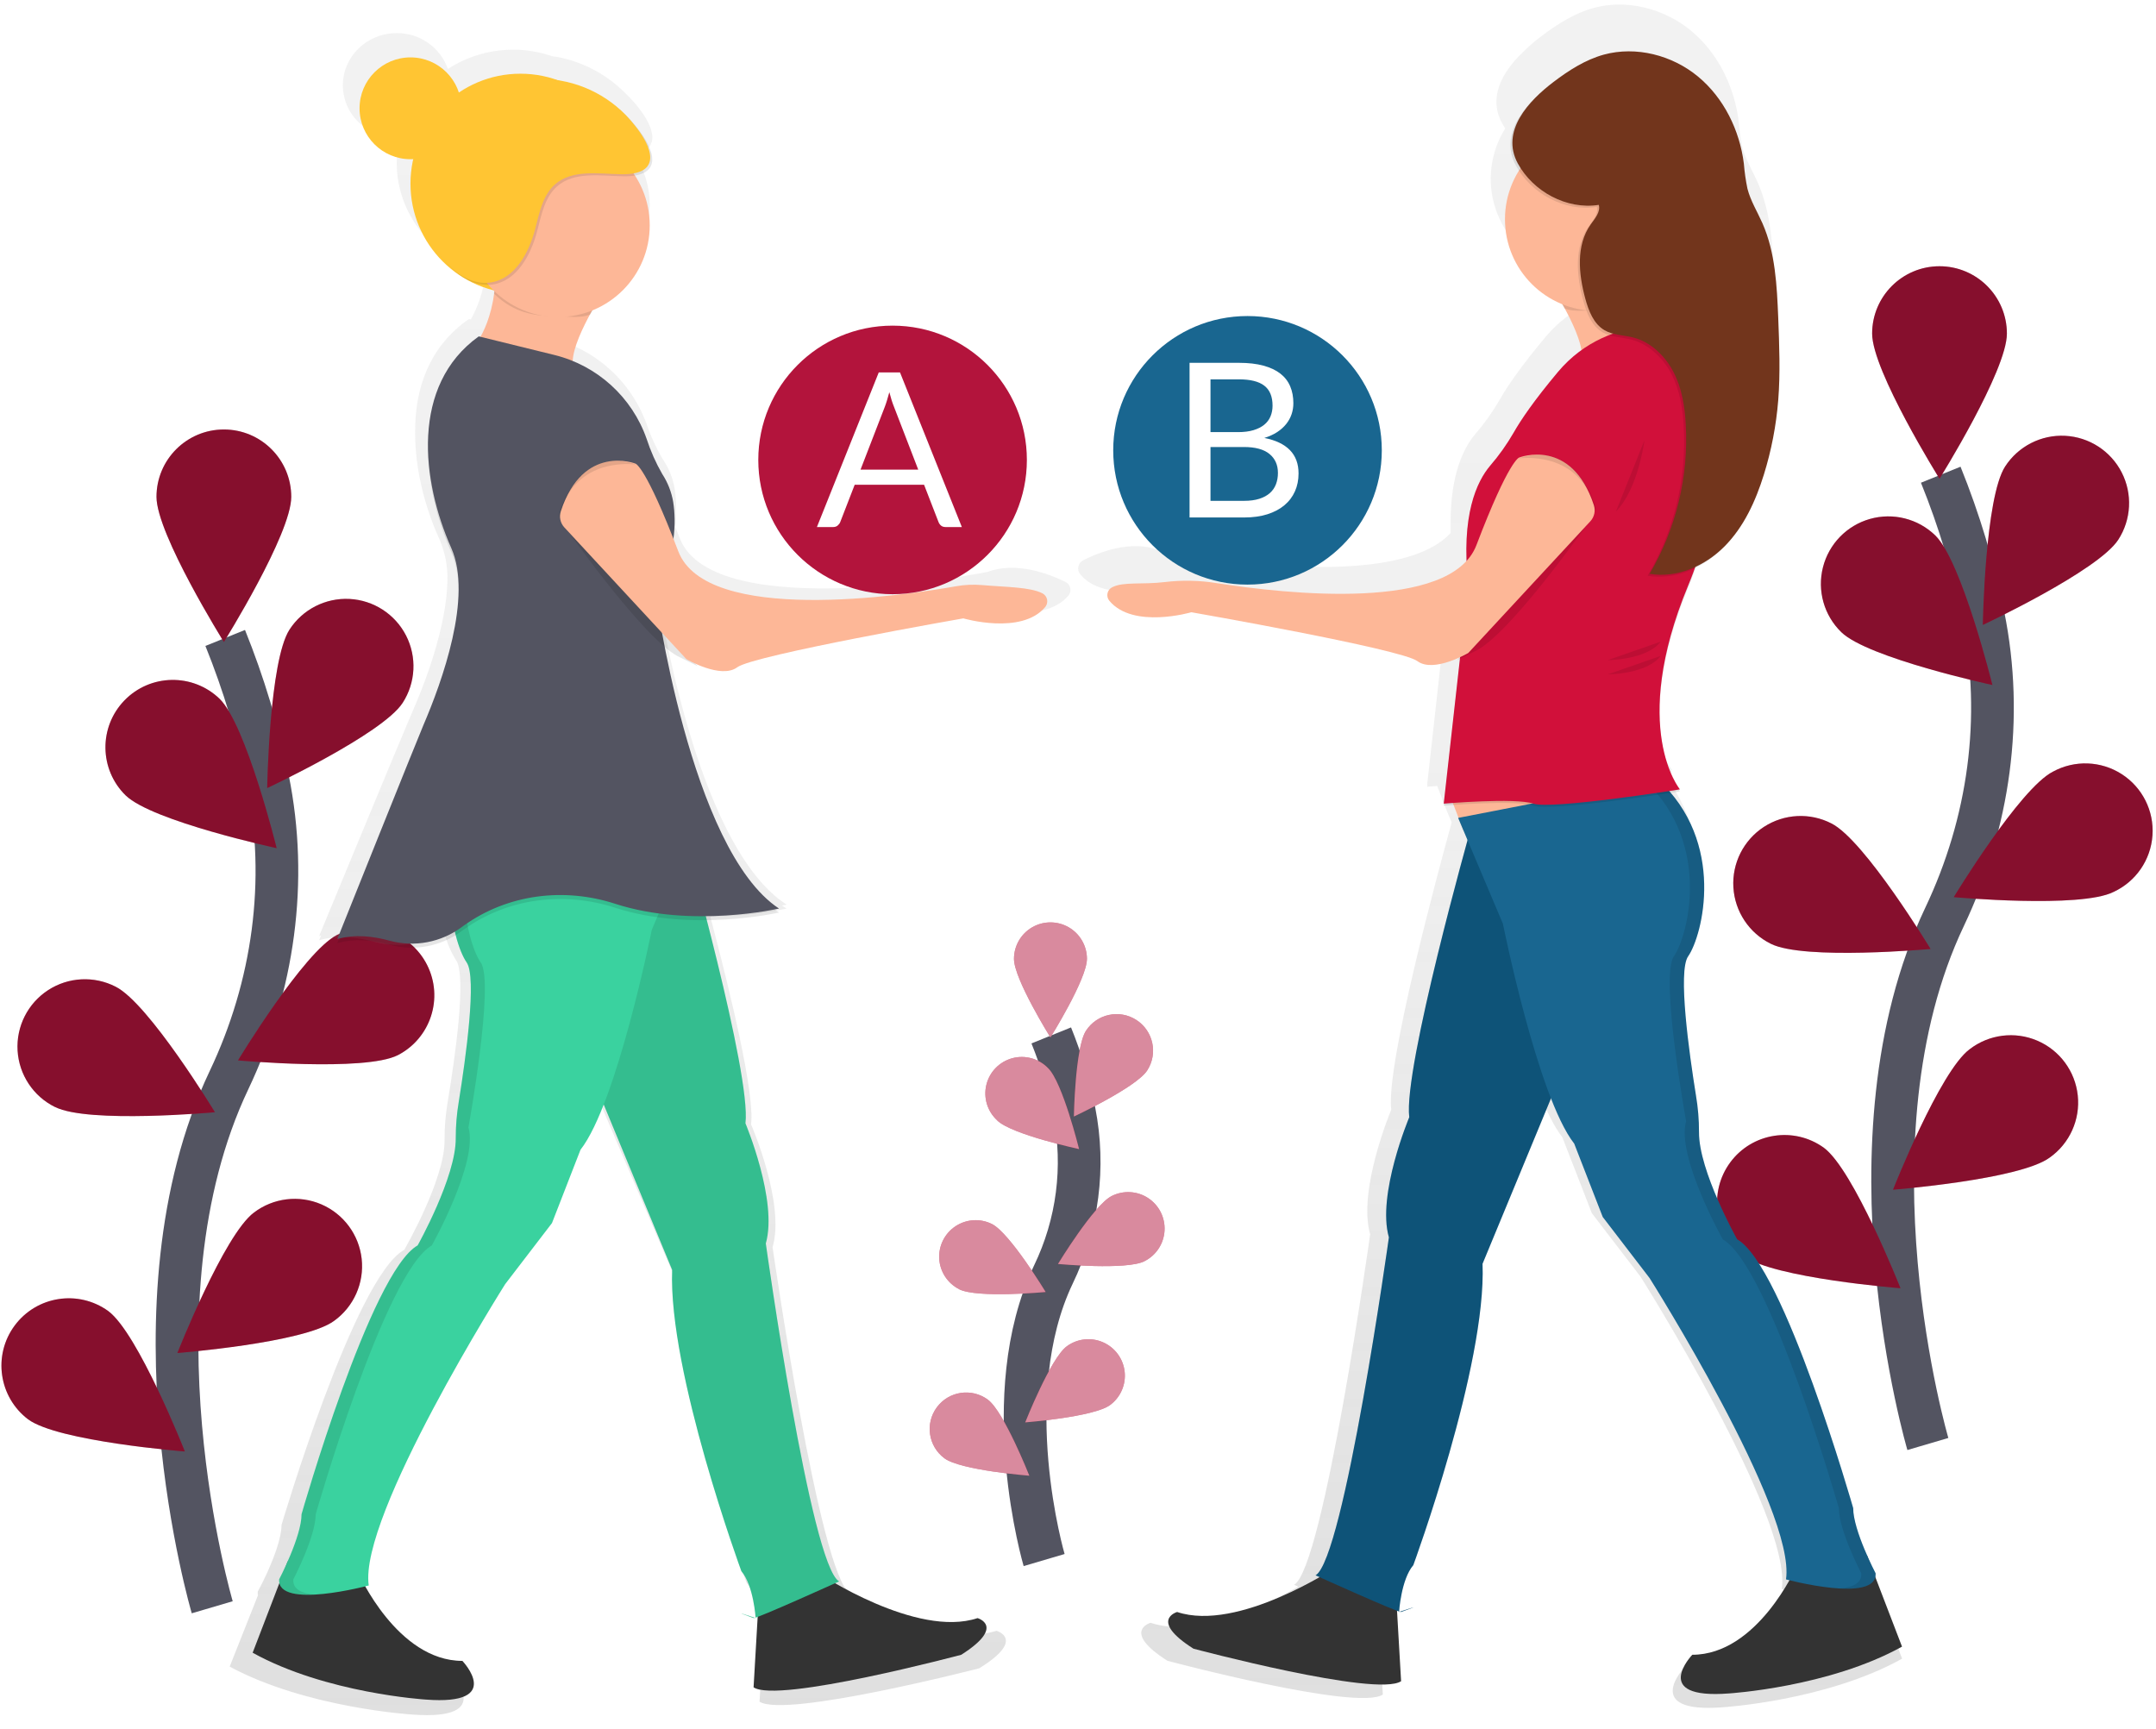 <?xml version="1.0" encoding="UTF-8"?>
<svg width="101px" height="81px" viewBox="0 0 101 81" version="1.1" xmlns="http://www.w3.org/2000/svg" xmlns:xlink="http://www.w3.org/1999/xlink">
    <!-- Generator: Sketch 55 (78076) - https://sketchapp.com -->
    <title>illus-benefits-home</title>
    <desc>Created with Sketch.</desc>
    <defs>
        <linearGradient x1="50.037%" y1="100.014%" x2="50.037%" y2="-0.003%" id="linearGradient-1">
            <stop stop-color="#808080" stop-opacity="0.25" offset="0%"></stop>
            <stop stop-color="#808080" stop-opacity="0.12" offset="54%"></stop>
            <stop stop-color="#808080" stop-opacity="0.1" offset="100%"></stop>
        </linearGradient>
        <linearGradient x1="50%" y1="58%" x2="50%" y2="42%" id="linearGradient-2">
            <stop stop-color="#808080" stop-opacity="0.25" offset="0%"></stop>
            <stop stop-color="#808080" stop-opacity="0.12" offset="54%"></stop>
            <stop stop-color="#808080" stop-opacity="0.1" offset="100%"></stop>
        </linearGradient>
        <linearGradient x1="50.113%" y1="99.979%" x2="50.113%" y2="0.348%" id="linearGradient-3">
            <stop stop-color="#808080" stop-opacity="0.25" offset="0%"></stop>
            <stop stop-color="#808080" stop-opacity="0.12" offset="54%"></stop>
            <stop stop-color="#808080" stop-opacity="0.1" offset="100%"></stop>
        </linearGradient>
        <linearGradient x1="49.992%" y1="99.981%" x2="49.992%" y2="-0.007%" id="linearGradient-4">
            <stop stop-color="#808080" stop-opacity="0.25" offset="0%"></stop>
            <stop stop-color="#808080" stop-opacity="0.12" offset="54%"></stop>
            <stop stop-color="#808080" stop-opacity="0.1" offset="100%"></stop>
        </linearGradient>
    </defs>
    <g id="Page-1" stroke="none" stroke-width="1" fill="none" fill-rule="evenodd">
        <g id="illus-benefits-home">
            <g id="undraw_btc_p2p_lth5">
                <path d="M9.942,75.299 C9.942,75.299 5.752,61.074 10.728,50.604 C12.816,46.21 13.51,41.277 12.544,36.508 C12.083,34.245 11.415,32.029 10.55,29.887" id="Path" stroke="#535461" stroke-width="2"></path>
                <path d="M13.644,23.278 C13.644,25.021 10.488,30.076 10.488,30.076 C10.488,30.076 7.331,25.021 7.331,23.278 C7.331,21.534 8.744,20.121 10.488,20.121 C12.231,20.121 13.644,21.534 13.644,23.278 Z" id="Path" fill="#B3143C" fill-rule="nonzero"></path>
                <path d="M18.862,32.929 C17.915,34.392 12.517,36.92 12.517,36.92 C12.517,36.92 12.615,30.961 13.562,29.497 C14.175,28.55 15.247,28.003 16.373,28.06 C17.499,28.118 18.509,28.772 19.023,29.776 C19.536,30.78 19.475,31.982 18.862,32.929 Z" id="Path" fill="#B3143C" fill-rule="nonzero"></path>
                <path d="M18.634,49.435 C17.078,50.22 11.15,49.678 11.15,49.678 C11.15,49.678 14.233,44.587 15.792,43.799 C17.345,43.031 19.228,43.66 20.008,45.207 C20.788,46.755 20.175,48.642 18.634,49.435 L18.634,49.435 Z" id="Path" fill="#B3143C" fill-rule="nonzero"></path>
                <path d="M15.651,61.881 C14.249,62.918 8.31,63.387 8.31,63.387 C8.31,63.387 10.498,57.842 11.898,56.806 C12.804,56.119 14.009,55.973 15.053,56.422 C16.097,56.872 16.819,57.847 16.943,58.977 C17.067,60.107 16.574,61.216 15.652,61.881 L15.651,61.881 Z" id="Path" fill="#B3143C" fill-rule="nonzero"></path>
                <path d="M5.885,37.263 C7.135,38.477 12.96,39.735 12.96,39.735 C12.96,39.735 11.534,33.949 10.283,32.734 C9.031,31.531 7.042,31.565 5.832,32.811 C4.622,34.056 4.645,36.046 5.885,37.263 L5.885,37.263 Z" id="Path" fill="#B3143C" fill-rule="nonzero"></path>
                <path d="M2.584,51.863 C4.14,52.648 10.069,52.107 10.069,52.107 C10.069,52.107 6.976,47.011 5.42,46.227 C4.411,45.708 3.202,45.769 2.252,46.388 C1.302,47.007 0.757,48.088 0.824,49.22 C0.891,50.352 1.56,51.361 2.577,51.863 L2.584,51.863 Z" id="Path" fill="#B3143C" fill-rule="nonzero"></path>
                <path d="M1.319,66.496 C2.721,67.532 8.66,68.001 8.66,68.001 C8.66,68.001 6.472,62.457 5.071,61.421 C3.669,60.409 1.715,60.713 0.686,62.103 C-0.342,63.493 -0.06,65.451 1.318,66.496 L1.319,66.496 Z" id="Path" fill="#B3143C" fill-rule="nonzero"></path>
                <path d="M13.644,23.278 C13.644,25.021 10.488,30.076 10.488,30.076 C10.488,30.076 7.331,25.021 7.331,23.278 C7.331,21.534 8.744,20.121 10.488,20.121 C12.231,20.121 13.644,21.534 13.644,23.278 Z" id="Path" fill="#000000" fill-rule="nonzero" opacity="0.25"></path>
                <path d="M18.862,32.929 C17.915,34.392 12.517,36.92 12.517,36.92 C12.517,36.92 12.615,30.961 13.562,29.497 C14.175,28.55 15.247,28.003 16.373,28.06 C17.499,28.118 18.509,28.772 19.023,29.776 C19.536,30.78 19.475,31.982 18.862,32.929 Z" id="Path" fill="#000000" fill-rule="nonzero" opacity="0.25"></path>
                <path d="M18.634,49.435 C17.078,50.22 11.15,49.678 11.15,49.678 C11.15,49.678 14.233,44.587 15.792,43.799 C17.345,43.031 19.228,43.66 20.008,45.207 C20.788,46.755 20.175,48.642 18.634,49.435 L18.634,49.435 Z" id="Path" fill="#000000" fill-rule="nonzero" opacity="0.25"></path>
                <path d="M15.651,61.881 C14.249,62.918 8.31,63.387 8.31,63.387 C8.31,63.387 10.498,57.842 11.898,56.806 C12.804,56.119 14.009,55.973 15.053,56.422 C16.097,56.872 16.819,57.847 16.943,58.977 C17.067,60.107 16.574,61.216 15.652,61.881 L15.651,61.881 Z" id="Path" fill="#000000" fill-rule="nonzero" opacity="0.25"></path>
                <path d="M5.885,37.263 C7.135,38.477 12.96,39.735 12.96,39.735 C12.96,39.735 11.534,33.949 10.283,32.734 C9.031,31.531 7.042,31.565 5.832,32.811 C4.622,34.056 4.645,36.046 5.885,37.263 L5.885,37.263 Z" id="Path" fill="#000000" fill-rule="nonzero" opacity="0.25"></path>
                <path d="M2.584,51.863 C4.14,52.648 10.069,52.107 10.069,52.107 C10.069,52.107 6.976,47.011 5.42,46.227 C4.411,45.708 3.202,45.769 2.252,46.388 C1.302,47.007 0.757,48.088 0.824,49.22 C0.891,50.352 1.56,51.361 2.577,51.863 L2.584,51.863 Z" id="Path" fill="#000000" fill-rule="nonzero" opacity="0.25"></path>
                <path d="M1.319,66.496 C2.721,67.532 8.66,68.001 8.66,68.001 C8.66,68.001 6.472,62.457 5.071,61.421 C3.669,60.409 1.715,60.713 0.686,62.103 C-0.342,63.493 -0.06,65.451 1.318,66.496 L1.319,66.496 Z" id="Path" fill="#000000" fill-rule="nonzero" opacity="0.25"></path>
                <path d="M90.313,67.65 C90.313,67.65 86.123,53.426 91.094,42.957 C93.183,38.562 93.877,33.63 92.911,28.861 C92.45,26.598 91.782,24.381 90.916,22.24" id="Path" stroke="#535461" stroke-width="2"></path>
                <path d="M94.015,15.629 C94.015,17.372 90.858,22.427 90.858,22.427 C90.858,22.427 87.702,17.372 87.702,15.629 C87.702,13.886 89.115,12.473 90.858,12.473 C92.601,12.473 94.015,13.886 94.015,15.629 Z" id="Path" fill="#B3143C" fill-rule="nonzero"></path>
                <path d="M99.232,25.286 C98.285,26.749 92.888,29.277 92.888,29.277 C92.888,29.277 92.986,23.318 93.933,21.854 C94.546,20.908 95.617,20.36 96.743,20.417 C97.87,20.475 98.88,21.129 99.393,22.133 C99.907,23.137 99.845,24.339 99.232,25.286 L99.232,25.286 Z" id="Path" fill="#B3143C" fill-rule="nonzero"></path>
                <path d="M99.011,41.786 C97.455,42.571 91.526,42.03 91.526,42.03 C91.526,42.03 94.619,36.934 96.175,36.15 C97.187,35.598 98.419,35.642 99.39,36.264 C100.36,36.886 100.914,37.987 100.835,39.137 C100.756,40.287 100.057,41.303 99.011,41.786 Z" id="Path" fill="#B3143C" fill-rule="nonzero"></path>
                <path d="M96.021,54.231 C94.619,55.267 88.68,55.737 88.68,55.737 C88.68,55.737 90.868,50.192 92.269,49.156 C93.174,48.458 94.386,48.304 95.437,48.753 C96.488,49.202 97.214,50.184 97.335,51.321 C97.456,52.457 96.954,53.57 96.021,54.231 L96.021,54.231 Z" id="Path" fill="#B3143C" fill-rule="nonzero"></path>
                <path d="M86.259,29.618 C87.51,30.833 93.335,32.091 93.335,32.091 C93.335,32.091 91.909,26.308 90.662,25.086 C89.853,24.299 88.685,24.004 87.599,24.312 C86.513,24.62 85.674,25.484 85.398,26.578 C85.121,27.673 85.45,28.832 86.259,29.618 Z" id="Path" fill="#B3143C" fill-rule="nonzero"></path>
                <path d="M82.955,44.215 C84.511,44.999 90.439,44.458 90.439,44.458 C90.439,44.458 87.352,39.363 85.797,38.578 C84.789,38.059 83.58,38.121 82.63,38.74 C81.68,39.359 81.135,40.44 81.202,41.571 C81.269,42.703 81.938,43.712 82.955,44.215 L82.955,44.215 Z" id="Path" fill="#B3143C" fill-rule="nonzero"></path>
                <path d="M81.69,58.847 C83.091,59.883 89.03,60.353 89.03,60.353 C89.03,60.353 86.842,54.808 85.442,53.772 C84.04,52.76 82.085,53.065 81.057,54.454 C80.029,55.844 80.31,57.803 81.688,58.847 L81.69,58.847 Z" id="Path" fill="#B3143C" fill-rule="nonzero"></path>
                <path d="M94.015,15.629 C94.015,17.372 90.858,22.427 90.858,22.427 C90.858,22.427 87.702,17.372 87.702,15.629 C87.702,13.886 89.115,12.473 90.858,12.473 C92.601,12.473 94.015,13.886 94.015,15.629 Z" id="Path" fill="#000000" fill-rule="nonzero" opacity="0.25"></path>
                <path d="M99.232,25.286 C98.285,26.749 92.888,29.277 92.888,29.277 C92.888,29.277 92.986,23.318 93.933,21.854 C94.546,20.908 95.617,20.36 96.743,20.417 C97.87,20.475 98.88,21.129 99.393,22.133 C99.907,23.137 99.845,24.339 99.232,25.286 L99.232,25.286 Z" id="Path" fill="#000000" fill-rule="nonzero" opacity="0.25"></path>
                <path d="M99.011,41.786 C97.455,42.571 91.526,42.03 91.526,42.03 C91.526,42.03 94.619,36.934 96.175,36.15 C97.187,35.598 98.419,35.642 99.39,36.264 C100.36,36.886 100.914,37.987 100.835,39.137 C100.756,40.287 100.057,41.303 99.011,41.786 Z" id="Path" fill="#000000" fill-rule="nonzero" opacity="0.25"></path>
                <path d="M96.021,54.231 C94.619,55.267 88.68,55.737 88.68,55.737 C88.68,55.737 90.868,50.192 92.269,49.156 C93.174,48.458 94.386,48.304 95.437,48.753 C96.488,49.202 97.214,50.184 97.335,51.321 C97.456,52.457 96.954,53.57 96.021,54.231 L96.021,54.231 Z" id="Path" fill="#000000" fill-rule="nonzero" opacity="0.25"></path>
                <path d="M86.259,29.618 C87.51,30.833 93.335,32.091 93.335,32.091 C93.335,32.091 91.909,26.308 90.662,25.086 C89.853,24.299 88.685,24.004 87.599,24.312 C86.513,24.62 85.674,25.484 85.398,26.578 C85.121,27.673 85.45,28.832 86.259,29.618 Z" id="Path" fill="#000000" fill-rule="nonzero" opacity="0.25"></path>
                <path d="M82.955,44.215 C84.511,44.999 90.439,44.458 90.439,44.458 C90.439,44.458 87.352,39.363 85.797,38.578 C84.789,38.059 83.58,38.121 82.63,38.74 C81.68,39.359 81.135,40.44 81.202,41.571 C81.269,42.703 81.938,43.712 82.955,44.215 L82.955,44.215 Z" id="Path" fill="#000000" fill-rule="nonzero" opacity="0.25"></path>
                <path d="M81.69,58.847 C83.091,59.883 89.03,60.353 89.03,60.353 C89.03,60.353 86.842,54.808 85.442,53.772 C84.04,52.76 82.085,53.065 81.057,54.454 C80.029,55.844 80.31,57.803 81.688,58.847 L81.69,58.847 Z" id="Path" fill="#000000" fill-rule="nonzero" opacity="0.25"></path>
                <path d="M87.824,74.336 C87.824,74.319 87.824,74.3 87.834,74.281 C87.844,74.262 87.834,74.271 87.834,74.267 C87.837,74.231 87.837,74.195 87.834,74.159 C87.834,74.159 87.641,73.789 87.417,73.281 L87.417,73.281 C87.11,72.583 86.746,71.623 86.746,70.994 C86.746,70.994 83.382,59.223 81.108,57.937 C81.108,57.937 79.237,54.605 79.257,52.73 C79.26,52.13 79.212,51.532 79.113,50.941 C78.781,48.872 78.226,44.913 78.733,44.189 C79.376,43.269 80.449,39.268 77.888,36.246 L78.337,36.177 C78.337,36.177 78.313,36.147 78.272,36.088 L78.337,36.078 C78.337,36.078 77.347,34.889 77.347,32.262 C77.361,30.749 77.703,28.773 78.733,26.285 C78.869,25.954 78.994,25.628 79.107,25.304 C79.587,25.066 80.025,24.751 80.403,24.372 L80.449,24.324 L80.502,24.274 C81.448,23.324 82.021,22.063 82.419,20.783 C82.785,19.607 83.019,18.394 83.117,17.166 C83.224,15.832 83.168,14.492 83.117,13.155 C83.053,11.595 82.973,9.988 82.349,8.565 C82.103,8.008 81.773,7.481 81.622,6.891 C81.538,6.486 81.48,6.075 81.448,5.663 C81.242,4.047 80.476,2.479 79.221,1.441 C77.966,0.404 76.211,-0.058 74.641,0.376 C73.743,0.625 72.941,1.141 72.194,1.705 C71.874,1.946 71.572,2.21 71.29,2.495 C70.388,3.38 69.707,4.54 70.36,5.759 C70.408,5.848 70.46,5.934 70.514,6.018 C69.816,7.133 69.646,8.499 70.051,9.751 C70.455,11.002 71.393,12.011 72.612,12.506 L72.728,12.71 L72.741,12.71 C73.082,13.34 73.454,14.128 73.551,14.725 C73.124,15.03 72.737,15.387 72.4,15.789 C71.236,17.178 70.598,18.121 70.25,18.735 C69.92,19.305 69.538,19.842 69.108,20.34 C68.58,20.965 67.957,22.184 67.957,24.452 C67.957,24.618 67.957,24.791 67.957,24.969 C65.169,28.005 54.296,25.779 54.296,25.779 C52.986,25.27 51.462,25.884 50.748,26.246 C50.63,26.304 50.544,26.413 50.516,26.541 C50.488,26.67 50.521,26.804 50.604,26.906 C51.755,28.294 54.588,27.462 54.588,27.462 C54.588,27.462 64.776,29.242 65.567,29.835 C66.106,30.24 67.057,29.91 67.61,29.658 L67.496,29.787 L67.64,29.716 L66.857,36.759 L66.869,36.759 L66.857,36.858 C66.857,36.858 67.038,36.842 67.328,36.822 L67.569,37.448 L67.549,37.448 L67.8,38.041 L67.8,38.041 L68.006,38.529 C67.391,40.751 64.914,49.9 65.174,51.989 C65.174,51.989 63.591,55.747 64.186,57.825 C64.186,57.825 62.009,73.454 60.625,74.245 L60.819,74.333 C59.341,75.178 56.121,76.767 53.898,76.026 C53.898,76.026 52.514,76.422 54.69,77.806 C54.69,77.806 63.593,80.18 64.78,79.389 L64.583,75.968 L64.684,76.004 C64.698,75.811 64.828,74.396 65.374,73.752 C65.374,73.752 68.935,64.057 68.738,59.112 L72.062,51.08 C72.422,52.001 72.803,52.783 73.189,53.277 L74.573,56.838 L76.849,59.806 C76.849,59.806 83.971,71.082 83.47,74.445 L83.637,74.487 C82.971,75.673 81.312,78.104 78.919,78.104 C78.919,78.104 76.842,80.28 80.699,79.984 C80.699,79.984 85.546,79.687 89.107,77.708 L87.824,74.336 Z" id="Path" fill="url(#linearGradient-1)" fill-rule="nonzero"></path>
                <path d="M62.584,73.422 C62.584,73.422 58.005,76.475 55.144,75.52 C55.144,75.52 53.808,75.902 55.906,77.238 C55.906,77.238 64.492,79.528 65.636,78.763 L65.349,73.803 L62.584,73.422 Z" id="Path" fill="#333333" fill-rule="nonzero"></path>
                <path d="M84.142,73.422 C84.142,73.422 82.33,77.524 79.277,77.524 C79.277,77.524 77.274,79.623 80.994,79.336 C80.994,79.336 85.668,79.048 89.102,77.143 L87.46,72.862 L84.142,73.422 Z" id="Path" fill="#333333" fill-rule="nonzero"></path>
                <polygon id="Path" fill="#FDB797" fill-rule="nonzero" points="67.83 37.029 68.55 38.89 73.22 38.556 72.743 35.409"></polygon>
                <path d="M68.879,38.89 C68.879,38.89 65.731,50.057 66.018,52.341 C66.018,52.341 64.492,55.965 65.064,57.969 C65.064,57.969 62.965,73.04 61.629,73.802 C61.629,73.802 65.516,75.561 65.635,75.519 C66.971,75.043 65.54,75.519 65.54,75.519 C65.54,75.519 65.635,73.993 66.208,73.325 C66.208,73.325 69.642,63.977 69.451,59.208 L74.029,48.143 L68.879,38.89 Z" id="Path" fill="#0D5176" fill-rule="nonzero"></path>
                <path d="M68.879,38.89 C68.879,38.89 65.731,50.057 66.018,52.341 C66.018,52.341 64.492,55.965 65.064,57.969 C65.064,57.969 62.965,73.04 61.629,73.802 C61.629,73.802 65.516,75.561 65.635,75.519 C66.971,75.043 65.54,75.519 65.54,75.519 C65.54,75.519 65.635,73.993 66.208,73.325 C66.208,73.325 69.642,63.977 69.451,59.208 L74.029,48.143 L68.879,38.89 Z" id="Path" fill="#196690" fill-rule="nonzero" opacity="0.1"></path>
                <path d="M68.308,38.318 L70.406,43.278 C70.406,43.278 72.029,51.385 73.746,53.579 L75.081,57.013 L77.276,59.876 C77.276,59.876 84.145,70.75 83.667,73.993 C83.667,73.993 87.959,75.145 87.864,73.705 C87.864,73.705 86.815,71.702 86.815,70.653 C86.815,70.653 83.572,59.302 81.377,58.061 C81.377,58.061 79.575,54.847 79.592,53.039 C79.593,52.46 79.545,51.883 79.448,51.312 C79.127,49.317 78.593,45.5 79.083,44.802 C79.751,43.848 80.895,39.46 77.652,36.503 L68.308,38.318 Z" id="Path" fill="#196690" fill-rule="nonzero"></path>
                <path d="M87.861,73.708 C87.861,73.708 86.812,71.705 86.812,70.655 C86.812,70.655 83.569,59.305 81.374,58.064 C81.374,58.064 79.572,54.85 79.59,53.042 C79.59,52.463 79.542,51.886 79.446,51.315 C79.125,49.32 78.591,45.503 79.08,44.805 C79.748,43.85 80.892,39.463 77.649,36.505 L77.097,36.613 C80.197,39.568 79.073,43.862 78.414,44.805 C77.754,45.747 78.989,52.531 78.989,52.531 C78.513,54.153 80.706,58.064 80.706,58.064 C82.9,59.305 86.144,70.655 86.144,70.655 C86.144,71.705 87.194,73.708 87.194,73.708 C87.225,74.18 86.778,74.372 86.164,74.417 C87.089,74.47 87.905,74.34 87.861,73.708 Z" id="Path" fill="#000000" fill-rule="nonzero" opacity="0.1"></path>
                <path d="M72.695,13.421 C72.695,13.421 74.507,16.188 74.031,17.045 L78.704,15.894 C78.704,15.894 77.464,14.558 77.75,11.315 L72.695,13.421 Z" id="Path" fill="#FDB797" fill-rule="nonzero"></path>
                <path d="M79.372,15.425 C79.372,15.425 75.461,14.561 72.981,17.523 C71.859,18.862 71.244,19.771 70.907,20.365 C70.59,20.914 70.222,21.432 69.808,21.912 C69.187,22.644 68.427,24.223 68.784,27.443 L67.633,37.745 C67.633,37.745 70.972,37.457 71.83,37.745 C72.688,38.033 78.699,37.077 78.699,37.077 C78.699,37.077 76.314,34.215 79.08,27.538 C81.846,20.861 79.372,15.425 79.372,15.425 Z" id="Path" fill="#000000" fill-rule="nonzero" opacity="0.1"></path>
                <path d="M79.372,15.33 C79.372,15.33 75.461,14.466 72.981,17.428 C71.859,18.767 71.244,19.676 70.907,20.27 C70.59,20.819 70.222,21.337 69.808,21.817 C69.187,22.549 68.427,24.128 68.784,27.348 L67.633,37.65 C67.633,37.65 70.972,37.362 71.83,37.65 C72.688,37.938 78.699,36.982 78.699,36.982 C78.699,36.982 76.314,34.12 79.08,27.443 C81.846,20.766 79.372,15.33 79.372,15.33 Z" id="Path" fill="#D1103A" fill-rule="nonzero"></path>
                <path d="M74.651,24.149 C74.651,24.149 70.93,29.494 69.216,30.449 L68.262,30.925 C68.262,30.925 74.27,24.149 74.651,24.149 Z" id="Path" fill="#000000" fill-rule="nonzero" opacity="0.1"></path>
                <path d="M71.169,21.434 C71.169,21.434 73.616,20.471 74.665,23.663 C74.752,23.927 74.69,24.218 74.501,24.422 L68.784,30.591 C68.784,30.591 67.162,31.545 66.399,30.973 C65.636,30.4 55.811,28.683 55.811,28.683 C55.811,28.683 53.084,29.484 51.97,28.147 C51.888,28.05 51.856,27.921 51.882,27.796 C51.908,27.672 51.99,27.567 52.104,27.511 C52.636,27.242 53.524,27.397 54.572,27.268 C55.377,27.172 56.19,27.189 56.99,27.318 C60.262,27.83 67.97,28.677 69.166,25.535 C70.691,21.53 71.169,21.434 71.169,21.434 Z" id="Path" fill="#FDB797" fill-rule="nonzero"></path>
                <path d="M71.122,21.481 C71.122,21.481 74.078,21.005 74.746,23.961 L74.746,23.77 C74.746,23.77 73.888,20.529 71.122,21.481 Z" id="Path" fill="#000000" fill-rule="nonzero" opacity="0.1"></path>
                <path d="M77.852,11.514 L72.79,13.613 C72.79,13.613 73.019,13.961 73.291,14.449 C73.785,14.647 74.467,14.519 75.031,14.519 C76.183,14.519 77.025,14.216 77.798,13.47 C77.727,12.897 77.776,12.304 77.852,11.514 Z" id="Path" fill="#000000" fill-rule="nonzero" opacity="0.1"></path>
                <circle id="Oval" fill="#FDB797" fill-rule="nonzero" cx="74.794" cy="10.273" r="4.292"></circle>
                <path d="M74.801,9.693 C74.894,10.024 74.619,10.331 74.421,10.611 C73.726,11.595 73.854,12.933 74.172,14.093 C74.327,14.662 74.56,15.266 75.068,15.564 C75.474,15.802 75.974,15.792 76.429,15.911 C77.248,16.126 77.91,16.775 78.3,17.522 C78.69,18.269 78.83,19.131 78.876,19.977 C79.015,22.425 78.426,24.86 77.184,26.974 C78.458,27.191 79.775,26.611 80.689,25.694 C81.603,24.778 82.153,23.563 82.537,22.329 C82.89,21.195 83.116,20.026 83.211,18.842 C83.313,17.555 83.26,16.262 83.211,14.973 C83.149,13.469 83.077,11.924 82.47,10.547 C82.232,10.008 81.915,9.502 81.769,8.932 C81.688,8.541 81.631,8.146 81.6,7.749 C81.402,6.19 80.663,4.678 79.453,3.677 C78.242,2.675 76.551,2.237 75.037,2.65 C74.173,2.891 73.399,3.387 72.682,3.931 C71.522,4.814 70.191,6.234 71.01,7.746 C71.722,9.068 73.297,9.929 74.801,9.693 Z" id="Path" fill="#000000" fill-rule="nonzero" opacity="0.1"></path>
                <path d="M74.896,9.598 C74.989,9.929 74.714,10.236 74.516,10.516 C73.821,11.5 73.949,12.838 74.267,13.998 C74.422,14.567 74.655,15.171 75.163,15.469 C75.569,15.707 76.069,15.697 76.524,15.816 C77.343,16.031 78.005,16.68 78.395,17.427 C78.785,18.174 78.925,19.036 78.971,19.882 C79.11,22.332 78.52,24.768 77.276,26.883 C78.55,27.101 79.867,26.521 80.781,25.604 C81.695,24.687 82.245,23.472 82.629,22.239 C82.982,21.105 83.208,19.935 83.303,18.751 C83.405,17.464 83.352,16.172 83.303,14.882 C83.241,13.378 83.169,11.833 82.562,10.456 C82.324,9.918 82.008,9.411 81.861,8.841 C81.78,8.451 81.724,8.055 81.692,7.658 C81.494,6.099 80.755,4.588 79.545,3.586 C78.334,2.584 76.643,2.147 75.129,2.56 C74.265,2.8 73.491,3.297 72.774,3.841 C71.614,4.723 70.283,6.144 71.102,7.655 C71.818,8.973 73.39,9.834 74.896,9.598 Z" id="Path" fill="#72351C" fill-rule="nonzero"></path>
                <path d="M75.319,30.925 C75.319,30.925 77.131,30.925 77.799,30.061" id="Path" fill="#000000" fill-rule="nonzero" opacity="0.1"></path>
                <path d="M75.319,31.593 C75.319,31.593 77.131,31.593 77.799,30.729" id="Path" fill="#000000" fill-rule="nonzero" opacity="0.1"></path>
                <path d="M77.036,20.624 C77.036,20.624 76.748,22.914 75.7,23.963" id="Path" fill="#000000" fill-rule="nonzero" opacity="0.1"></path>
                <g id="Group" opacity="0.1" transform="translate(34.574, 77.573)" fill="url(#linearGradient-2)" fill-rule="nonzero">
                    <polygon id="Path" points="1.365 0.725 1.365 0.645 1.245 0.685"></polygon>
                </g>
                <g id="Group" opacity="0.1" transform="translate(34.854, 77.429)" fill="url(#linearGradient-3)" fill-rule="nonzero">
                    <path d="M0.838,0.817 C0.864,0.818 0.889,0.809 0.913,0.79 C0.657,0.61 -0.642,-0.243 0.838,0.817 Z" id="Path"></path>
                </g>
                <path d="M49.893,27.252 C49.164,26.896 47.61,26.289 46.274,26.791 C46.274,26.791 33.464,29.33 31.849,25.228 C31.773,25.036 31.7,24.851 31.629,24.674 C31.661,24.405 31.675,24.134 31.671,23.864 C31.676,23.531 31.653,23.198 31.6,22.869 C31.516,22.388 31.331,21.93 31.057,21.525 C30.74,20.992 30.48,20.427 30.282,19.839 C29.653,18.126 28.321,16.763 26.621,16.097 C26.646,15.484 27.079,14.578 27.472,13.874 L27.485,13.874 L27.604,13.673 C29.297,13.028 30.421,11.412 30.437,9.601 C30.437,8.748 30.182,7.915 29.704,7.209 C31.059,6.991 30.595,5.84 29.758,4.853 C29.595,4.661 29.422,4.48 29.238,4.309 C28.42,3.503 27.39,2.946 26.269,2.702 C26.135,2.673 26,2.652 25.864,2.633 C24.232,2.071 22.431,2.291 20.982,3.23 C20.624,2.215 19.66,1.54 18.584,1.551 C17.191,1.551 16.062,2.643 16.062,3.998 C16.062,5.352 17.191,6.445 18.584,6.445 L18.728,6.445 C18.635,6.83 18.586,7.224 18.584,7.62 C18.584,10.085 20.33,12.154 22.69,12.733 L22.732,12.772 C22.732,12.812 22.725,12.854 22.719,12.894 L22.729,12.903 C22.639,13.628 22.411,14.329 22.056,14.967 L21.966,14.945 C20.105,16.241 19.432,18.205 19.448,20.252 C19.438,21.991 19.918,23.81 20.599,25.29 C20.849,25.882 20.973,26.519 20.962,27.161 C20.926,29.378 19.905,32.038 19.212,33.595 C18.937,34.213 14.951,43.85 14.951,43.85 L15.042,43.827 L14.951,44.046 C15.823,43.801 16.759,43.914 17.553,44.128 C18.658,44.418 19.834,44.252 20.815,43.668 C20.922,44.13 21.105,44.572 21.358,44.975 C21.874,45.694 21.31,49.598 20.97,51.64 C20.871,52.224 20.823,52.815 20.826,53.408 C20.845,55.26 18.94,58.551 18.94,58.551 C16.619,59.82 13.189,71.441 13.189,71.441 C13.189,72.063 12.818,73.01 12.506,73.7 L12.506,73.7 C12.278,74.202 12.074,74.563 12.074,74.563 C12.071,74.599 12.071,74.634 12.074,74.67 C12.074,74.67 12.074,74.68 12.074,74.684 C12.076,74.703 12.08,74.721 12.084,74.739 L10.76,78.08 C14.391,80.033 19.334,80.326 19.334,80.326 C23.268,80.614 21.15,78.471 21.15,78.471 C18.703,78.471 17.019,76.07 16.339,74.9 L16.51,74.858 C16.006,71.538 23.275,60.404 23.275,60.404 L25.595,57.474 L27.007,53.943 C27.4,53.457 27.79,52.685 28.159,51.775 L31.547,59.701 C31.345,64.584 34.977,74.155 34.977,74.155 C35.54,74.791 35.666,76.188 35.681,76.378 L35.783,76.344 L35.581,79.722 C36.792,80.504 45.871,78.159 45.871,78.159 C48.091,76.791 46.679,76.401 46.679,76.401 C44.413,77.133 41.129,75.564 39.626,74.73 L39.823,74.644 C38.411,73.862 36.192,58.432 36.192,58.432 C36.798,56.381 35.184,52.675 35.184,52.675 C35.368,51.25 34.208,46.464 33.273,42.934 C34.474,42.923 35.671,42.801 36.849,42.568 C36.775,42.52 36.705,42.47 36.629,42.424 C36.773,42.397 36.849,42.379 36.849,42.379 C33.732,40.386 31.956,33.653 31.188,29.838 C31.38,30.001 31.587,30.146 31.806,30.27 L32.813,30.758 L32.698,30.633 C33.261,30.882 34.231,31.209 34.781,30.807 C35.588,30.221 45.978,28.464 45.978,28.464 C45.978,28.464 48.856,29.286 50.041,27.915 C50.131,27.815 50.166,27.677 50.137,27.546 C50.108,27.414 50.017,27.305 49.893,27.252 Z" id="Path" fill="url(#linearGradient-4)" fill-rule="nonzero"></path>
                <circle id="Oval" fill="#FFC533" fill-rule="nonzero" cx="24.38" cy="8.604" r="5.151"></circle>
                <path d="M28.243,13.707 C28.243,13.707 26.431,16.474 26.908,17.332 L22.234,16.18 C22.234,16.18 23.475,14.845 23.188,11.602 L28.243,13.707 Z" id="Path" fill="#FDB797" fill-rule="nonzero"></path>
                <path d="M23.092,11.8 L28.147,13.899 C28.147,13.899 27.918,14.247 27.646,14.735 C27.152,14.934 26.47,14.806 25.906,14.806 C24.754,14.806 23.912,14.502 23.14,13.756 C23.212,13.184 23.157,12.591 23.092,11.8 Z" id="Path" fill="#000000" fill-rule="nonzero" opacity="0.1"></path>
                <circle id="Oval" fill="#FDB797" fill-rule="nonzero" cx="26.145" cy="10.56" r="4.292"></circle>
                <circle id="Oval" fill="#FFC533" fill-rule="nonzero" cx="19.229" cy="5.074" r="2.385"></circle>
                <path d="M29.193,8.258 C28.12,8.239 26.899,8.023 26.095,8.733 C25.519,9.243 25.363,10.066 25.168,10.812 C24.88,11.931 24.22,13.162 23.075,13.329 C22.375,13.431 21.671,13.083 21.175,12.579 C20.678,12.075 20.357,11.428 20.054,10.793 C19.75,10.158 19.453,9.497 19.478,8.794 C19.508,7.957 19.996,7.21 20.494,6.541 C20.794,6.121 21.129,5.726 21.494,5.361 C22.635,4.262 24.187,3.696 25.767,3.802 C27.348,3.909 28.81,4.678 29.792,5.921 C30.686,7.004 31.131,8.291 29.193,8.258 Z" id="Path" fill="#000000" fill-rule="nonzero" opacity="0.1"></path>
                <path d="M29.098,8.163 C28.025,8.144 26.804,7.928 26,8.638 C25.424,9.148 25.268,9.971 25.073,10.717 C24.785,11.836 24.125,13.067 22.98,13.234 C22.28,13.336 21.576,12.988 21.08,12.484 C20.583,11.98 20.262,11.333 19.959,10.698 C19.655,10.063 19.358,9.402 19.383,8.699 C19.413,7.862 19.901,7.115 20.399,6.446 C20.699,6.026 21.034,5.631 21.399,5.266 C22.54,4.167 24.092,3.601 25.672,3.707 C27.253,3.814 28.715,4.583 29.697,5.826 C30.59,6.909 31.036,8.196 29.098,8.163 Z" id="Path" fill="#FFC533" fill-rule="nonzero"></path>
                <path d="M38.355,73.708 C38.355,73.708 42.934,76.761 45.795,75.807 C45.795,75.807 47.131,76.188 45.032,77.524 C45.032,77.524 36.446,79.814 35.302,79.05 L35.59,74.09 L38.355,73.708 Z" id="Path" fill="#333333" fill-rule="nonzero"></path>
                <path d="M16.796,73.708 C16.796,73.708 18.608,77.811 21.661,77.811 C21.661,77.811 23.665,79.909 19.944,79.623 C19.944,79.623 15.271,79.335 11.836,77.429 L13.479,73.148 L16.796,73.708 Z" id="Path" fill="#333333" fill-rule="nonzero"></path>
                <path d="M32.059,39.177 C32.059,39.177 35.207,50.338 34.921,52.626 C34.921,52.626 36.446,56.25 35.875,58.254 C35.875,58.254 37.974,73.325 39.309,74.087 C39.309,74.087 35.423,75.846 35.304,75.804 C33.968,75.328 35.399,75.804 35.399,75.804 C35.399,75.804 35.304,74.278 34.731,73.61 C34.731,73.61 31.296,64.262 31.488,59.493 L26.909,48.428 L32.059,39.177 Z" id="Path" fill="#3AD29F" fill-rule="nonzero"></path>
                <path d="M32.059,39.177 C32.059,39.177 35.207,50.338 34.921,52.626 C34.921,52.626 36.446,56.25 35.875,58.254 C35.875,58.254 37.974,73.325 39.309,74.087 C39.309,74.087 35.423,75.846 35.304,75.804 C33.968,75.328 35.399,75.804 35.399,75.804 C35.399,75.804 35.304,74.278 34.731,73.61 C34.731,73.61 31.296,64.262 31.488,59.493 L26.909,48.428 L32.059,39.177 Z" id="Path" fill="#000000" fill-rule="nonzero" opacity="0.1"></path>
                <path d="M32.632,38.604 L30.533,43.564 C30.533,43.564 28.911,51.672 27.194,53.865 L25.858,57.3 L23.665,60.161 C23.665,60.161 16.796,71.035 17.274,74.278 C17.274,74.278 12.982,75.43 13.077,73.99 C13.077,73.99 14.126,71.987 14.126,70.938 C14.126,70.938 17.369,59.587 19.564,58.346 C19.564,58.346 21.366,55.132 21.349,53.324 C21.348,52.745 21.396,52.168 21.493,51.597 C21.814,49.602 22.348,45.785 21.859,45.087 C21.191,44.133 20.046,39.745 23.289,36.788 L32.632,38.604 Z" id="Path" fill="#3AD29F" fill-rule="nonzero"></path>
                <path d="M13.081,73.993 C13.081,73.993 14.131,71.99 14.131,70.94 C14.131,70.94 17.373,59.59 19.569,58.349 C19.569,58.349 21.371,55.135 21.353,53.327 C21.352,52.748 21.4,52.171 21.497,51.6 C21.818,49.605 22.352,45.788 21.863,45.09 C21.195,44.135 20.051,39.748 23.294,36.79 L23.846,36.898 C20.736,39.855 21.861,44.156 22.521,45.091 C23.18,46.027 21.945,52.818 21.945,52.818 C22.421,54.44 20.228,58.35 20.228,58.35 C18.034,59.591 14.79,70.942 14.79,70.942 C14.79,71.991 13.741,73.995 13.741,73.995 C13.709,74.467 14.157,74.658 14.77,74.703 C13.85,74.756 13.034,74.627 13.081,73.993 Z" id="Path" fill="#000000" fill-rule="nonzero" opacity="0.1"></path>
                <path d="M22.428,15.944 L25.974,16.816 C27.984,17.314 29.608,18.791 30.292,20.746 C30.478,21.319 30.723,21.871 31.024,22.393 C31.283,22.791 31.458,23.238 31.537,23.707 C31.681,24.641 31.669,26.154 30.69,27.869 C30.69,27.869 32.304,39.984 36.494,42.751 C36.494,42.751 32.405,43.692 28.821,42.528 C26.418,41.748 23.783,42.076 21.725,43.55 L21.635,43.614 C20.67,44.336 19.427,44.575 18.263,44.264 C17.512,44.055 16.626,43.945 15.802,44.184 C15.802,44.184 19.571,34.772 19.832,34.168 C20.71,32.125 22.149,28.141 21.142,25.876 C19.741,22.722 19.229,18.049 22.428,15.944 Z" id="Path" fill="#000000" fill-rule="nonzero" opacity="0.1"></path>
                <path d="M22.428,15.759 L25.974,16.631 C27.984,17.128 29.608,18.606 30.292,20.56 C30.478,21.133 30.723,21.685 31.024,22.207 C31.283,22.605 31.458,23.052 31.537,23.521 C31.681,24.455 31.669,25.968 30.69,27.684 C30.69,27.684 32.304,39.799 36.494,42.565 C36.494,42.565 32.405,43.506 28.821,42.342 C26.418,41.562 23.783,41.89 21.725,43.364 L21.635,43.429 C20.669,44.149 19.427,44.386 18.263,44.074 C17.512,43.865 16.626,43.755 15.802,43.994 C15.802,43.994 19.571,34.582 19.832,33.978 C20.71,31.934 22.149,27.95 21.142,25.679 C19.741,22.531 19.229,18.049 22.428,15.759 Z" id="Path" fill="#535461" fill-rule="nonzero"></path>
                <path d="M26.289,24.436 C26.289,24.436 30.01,29.778 31.727,30.732 L32.681,31.209 C32.681,31.209 26.67,24.436 26.289,24.436 Z" id="Path" fill="#000000" fill-rule="nonzero" opacity="0.1"></path>
                <path d="M29.769,21.72 C29.769,21.72 27.322,20.757 26.273,23.95 C26.186,24.214 26.249,24.504 26.437,24.708 L32.154,30.879 C32.154,30.879 33.776,31.833 34.539,31.26 C35.302,30.688 45.127,28.97 45.127,28.97 C45.127,28.97 47.836,29.766 48.957,28.448 C49.041,28.35 49.077,28.22 49.053,28.093 C49.029,27.966 48.949,27.858 48.835,27.797 C48.243,27.499 47.161,27.509 45.996,27.41 C45.594,27.375 45.188,27.394 44.79,27.465 C42.3,27.907 33.088,29.28 31.773,25.823 C30.247,21.815 29.769,21.72 29.769,21.72 Z" id="Path" fill="#FDB797" fill-rule="nonzero"></path>
                <path d="M29.818,21.768 C29.818,21.768 26.862,21.291 26.194,24.248 L26.194,24.056 C26.194,24.056 27.052,20.814 29.818,21.768 Z" id="Path" fill="#000000" fill-rule="nonzero" opacity="0.1"></path>
                <path d="M48.913,73.087 C48.913,73.087 46.644,65.386 49.344,59.718 C50.489,57.348 50.834,54.672 50.327,52.089 C50.077,50.865 49.715,49.666 49.247,48.508" id="Path" stroke="#535461" stroke-width="2"></path>
                <path d="M50.918,44.923 C50.918,45.867 49.209,48.603 49.209,48.603 C49.209,48.603 47.501,45.868 47.501,44.923 C47.501,44.312 47.826,43.748 48.355,43.442 C48.884,43.137 49.536,43.137 50.064,43.442 C50.593,43.748 50.919,44.312 50.919,44.923 L50.918,44.923 Z" id="Path" fill="#B3143C" fill-rule="nonzero"></path>
                <path d="M53.742,50.15 C53.229,50.942 50.307,52.309 50.307,52.309 C50.307,52.309 50.361,49.084 50.873,48.291 C51.386,47.499 52.444,47.272 53.236,47.786 C54.029,48.299 54.255,49.357 53.742,50.149 L53.742,50.15 Z" id="Path" fill="#B3143C" fill-rule="nonzero"></path>
                <path d="M53.618,59.085 C52.776,59.516 49.562,59.216 49.562,59.216 C49.562,59.216 51.236,56.458 52.079,56.032 C52.624,55.757 53.275,55.794 53.785,56.128 C54.296,56.463 54.589,57.044 54.554,57.654 C54.52,58.263 54.163,58.808 53.618,59.083 L53.618,59.085 Z" id="Path" fill="#B3143C" fill-rule="nonzero"></path>
                <path d="M52.003,65.824 C51.244,66.385 48.027,66.638 48.027,66.638 C48.027,66.638 49.212,63.637 49.971,63.076 C50.461,62.713 51.109,62.639 51.668,62.883 C52.228,63.126 52.616,63.65 52.685,64.257 C52.754,64.863 52.494,65.461 52.003,65.824 Z" id="Path" fill="#B3143C" fill-rule="nonzero"></path>
                <path d="M46.719,52.495 C47.396,53.153 50.551,53.834 50.551,53.834 C50.551,53.834 49.778,50.7 49.101,50.044 C48.669,49.593 48.025,49.414 47.422,49.576 C46.819,49.739 46.353,50.218 46.207,50.825 C46.06,51.432 46.257,52.071 46.719,52.491 L46.719,52.495 Z" id="Path" fill="#B3143C" fill-rule="nonzero"></path>
                <path d="M44.93,60.399 C45.772,60.83 48.986,60.53 48.986,60.53 C48.986,60.53 47.311,57.772 46.474,57.347 C45.929,57.072 45.279,57.109 44.768,57.444 C44.258,57.778 43.965,58.36 43.999,58.97 C44.034,59.579 44.391,60.124 44.936,60.399 L44.93,60.399 Z" id="Path" fill="#B3143C" fill-rule="nonzero"></path>
                <path d="M44.245,68.321 C45.003,68.882 48.22,69.136 48.22,69.136 C48.22,69.136 47.036,66.134 46.277,65.573 C45.518,65.012 44.448,65.172 43.887,65.931 C43.326,66.69 43.486,67.76 44.245,68.321 Z" id="Path" fill="#B3143C" fill-rule="nonzero"></path>
                <path d="M50.918,44.923 C50.918,45.867 49.209,48.603 49.209,48.603 C49.209,48.603 47.501,45.868 47.501,44.923 C47.501,44.312 47.826,43.748 48.355,43.442 C48.884,43.137 49.536,43.137 50.064,43.442 C50.593,43.748 50.919,44.312 50.919,44.923 L50.918,44.923 Z" id="Path" fill="#FFFFFF" fill-rule="nonzero" opacity="0.5"></path>
                <path d="M53.742,50.15 C53.229,50.942 50.307,52.309 50.307,52.309 C50.307,52.309 50.361,49.084 50.873,48.291 C51.386,47.499 52.444,47.272 53.236,47.786 C54.029,48.299 54.255,49.357 53.742,50.149 L53.742,50.15 Z" id="Path" fill="#FFFFFF" fill-rule="nonzero" opacity="0.5"></path>
                <path d="M53.618,59.085 C52.776,59.516 49.562,59.216 49.562,59.216 C49.562,59.216 51.236,56.458 52.079,56.032 C52.624,55.757 53.275,55.794 53.785,56.128 C54.296,56.463 54.589,57.044 54.554,57.654 C54.52,58.263 54.163,58.808 53.618,59.083 L53.618,59.085 Z" id="Path" fill="#FFFFFF" fill-rule="nonzero" opacity="0.5"></path>
                <path d="M52.003,65.824 C51.244,66.385 48.027,66.638 48.027,66.638 C48.027,66.638 49.212,63.637 49.971,63.076 C50.461,62.713 51.109,62.639 51.668,62.883 C52.228,63.126 52.616,63.65 52.685,64.257 C52.754,64.863 52.494,65.461 52.003,65.824 Z" id="Path" fill="#FFFFFF" fill-rule="nonzero" opacity="0.5"></path>
                <path d="M46.719,52.495 C47.396,53.153 50.551,53.834 50.551,53.834 C50.551,53.834 49.778,50.7 49.101,50.044 C48.669,49.593 48.025,49.414 47.422,49.576 C46.819,49.739 46.353,50.218 46.207,50.825 C46.06,51.432 46.257,52.071 46.719,52.491 L46.719,52.495 Z" id="Path" fill="#FFFFFF" fill-rule="nonzero" opacity="0.5"></path>
                <path d="M44.93,60.399 C45.772,60.83 48.986,60.53 48.986,60.53 C48.986,60.53 47.311,57.772 46.474,57.347 C45.929,57.072 45.279,57.109 44.768,57.444 C44.258,57.778 43.965,58.36 43.999,58.97 C44.034,59.579 44.391,60.124 44.936,60.399 L44.93,60.399 Z" id="Path" fill="#FFFFFF" fill-rule="nonzero" opacity="0.5"></path>
                <path d="M44.245,68.321 C45.003,68.882 48.22,69.136 48.22,69.136 C48.22,69.136 47.036,66.134 46.277,65.573 C45.518,65.012 44.448,65.172 43.887,65.931 C43.326,66.69 43.486,67.76 44.245,68.321 Z" id="Path" fill="#FFFFFF" fill-rule="nonzero" opacity="0.5"></path>
            </g>
            <circle id="Oval" fill="#B3143C" fill-rule="nonzero" cx="41.814" cy="21.547" r="6.291"></circle>
            <circle id="Oval-Copy" fill="#196690" fill-rule="nonzero" cx="58.441" cy="21.097" r="6.291"></circle>
            <path d="M45.059,24.692 L44.301,24.692 C44.213,24.692 44.142,24.67 44.088,24.627 C44.034,24.583 43.994,24.527 43.967,24.46 L43.289,22.71 L40.039,22.71 L39.361,24.46 C39.338,24.52 39.297,24.574 39.24,24.622 C39.183,24.669 39.112,24.692 39.028,24.692 L38.269,24.692 L41.166,17.448 L42.162,17.448 L45.059,24.692 Z M40.312,22.003 L43.016,22.003 L41.879,19.055 C41.805,18.873 41.732,18.646 41.662,18.373 C41.624,18.511 41.588,18.638 41.553,18.754 C41.517,18.871 41.483,18.973 41.449,19.06 L40.312,22.003 Z" id="A" fill="#FFFFFF" fill-rule="nonzero"></path>
            <path d="M55.726,24.243 L55.726,16.998 L58.036,16.998 C58.481,16.998 58.865,17.042 59.186,17.13 C59.508,17.217 59.773,17.342 59.98,17.504 C60.187,17.665 60.341,17.864 60.44,18.098 C60.54,18.332 60.589,18.596 60.589,18.889 C60.589,19.068 60.562,19.239 60.506,19.405 C60.45,19.57 60.366,19.723 60.253,19.865 C60.14,20.006 59.999,20.133 59.829,20.244 C59.658,20.355 59.459,20.446 59.229,20.517 C59.759,20.621 60.158,20.812 60.428,21.088 C60.697,21.365 60.832,21.729 60.832,22.18 C60.832,22.487 60.776,22.767 60.663,23.019 C60.55,23.272 60.385,23.49 60.167,23.672 C59.95,23.854 59.684,23.994 59.368,24.094 C59.053,24.193 58.694,24.243 58.289,24.243 L55.726,24.243 Z M56.707,20.942 L56.707,23.464 L58.274,23.464 C58.554,23.464 58.794,23.432 58.994,23.368 C59.195,23.304 59.36,23.214 59.49,23.098 C59.62,22.982 59.715,22.843 59.775,22.683 C59.836,22.523 59.866,22.347 59.866,22.155 C59.866,21.781 59.734,21.485 59.47,21.268 C59.205,21.05 58.805,20.942 58.269,20.942 L56.707,20.942 Z M56.707,20.244 L58.001,20.244 C58.277,20.244 58.517,20.214 58.719,20.153 C58.921,20.092 59.089,20.008 59.222,19.9 C59.355,19.792 59.454,19.662 59.518,19.508 C59.582,19.355 59.614,19.187 59.614,19.005 C59.614,18.581 59.486,18.269 59.229,18.07 C58.973,17.871 58.576,17.772 58.036,17.772 L56.707,17.772 L56.707,20.244 Z" id="B" fill="#FFFFFF" fill-rule="nonzero"></path>
        </g>
    </g>
</svg>